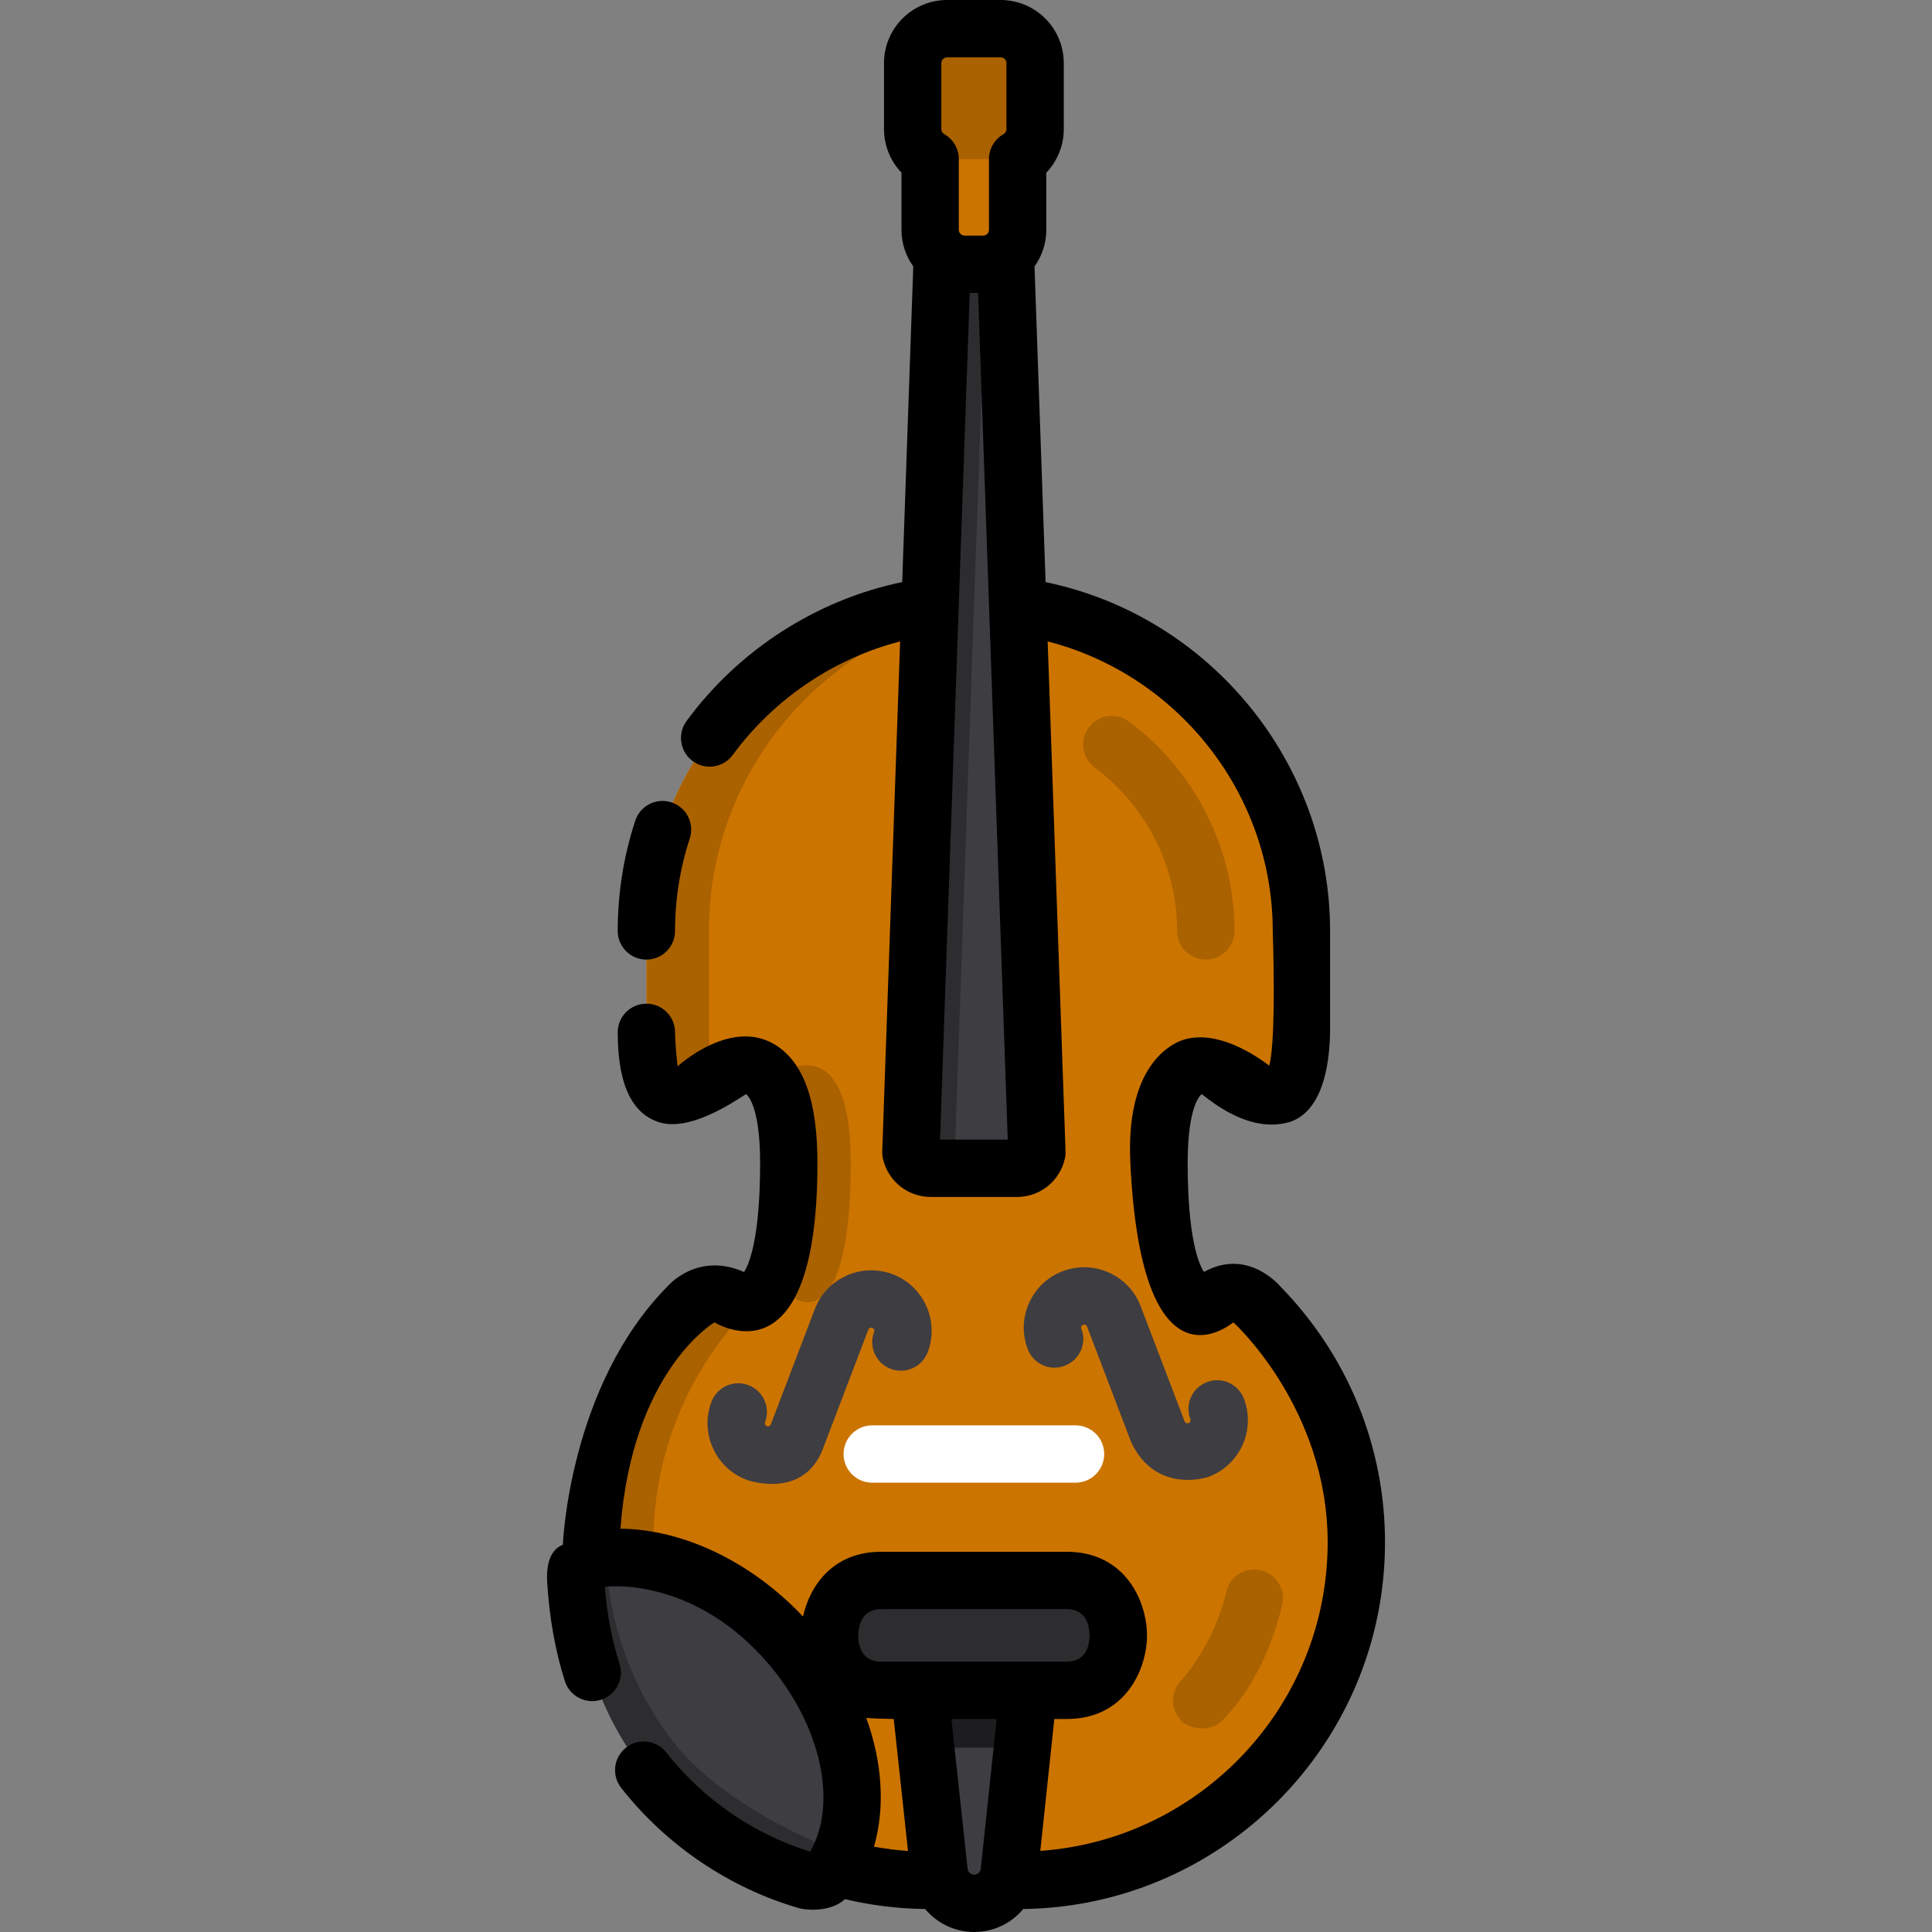 <?xml version="1.0" encoding="iso-8859-1"?>
<!-- Generator: Adobe Illustrator 19.0.0, SVG Export Plug-In . SVG Version: 6.00 Build 0)  -->
<svg version="1.1" id="Layer_1" xmlns="http://www.w3.org/2000/svg" xmlns:xlink="http://www.w3.org/1999/xlink" x="0px" y="0px"
	 viewBox="0 0 511.997 511.997" style="enable-background:new 0 0 511.997 511.997;" xml:space="preserve">
<rect x="0" y="0" width="511.997" height="511.997" fill="#808080" stroke="none"/>
<path style="fill:#CC7400;" d="M333.841,346.201c-4.202-3.607-6.79-4.501-12.675-1.754c0.002-0.001-14.019,8.311-14.019-36.255
	c0-31.016,13.289-26.632,18.023-24.086c4.282,2.585,6.739,4.477,6.739,4.477c8.686,6.072,12.108-3.875,12.316-4.51
	c0.424-3.44,0.658-6.938,0.658-10.489v-26.881c0-47.737-39.058-86.795-86.795-86.795s-86.795,39.058-86.795,86.795v26.881
	c0,3.552,0.233,7.048,0.658,10.489c0.208,0.635,3.63,10.583,12.316,4.51c0,0,2.458-1.892,6.739-4.477
	c4.734-2.546,18.023-6.93,18.023,24.086c0,44.835-14.021,36.253-14.019,36.255c-5.885-2.748-8.472-1.854-12.675,1.754
	c-15.812,16.176-25.598,38.263-25.598,62.53l0,0c0,49.279,40.319,89.6,89.6,89.6h23.503c49.279,0,89.6-40.319,89.6-89.599l0,0
	C359.44,384.463,349.653,362.377,333.841,346.201z"/>
<g>
	<path style="fill:#AA6100;" d="M173.168,408.732L173.168,408.732c0-24.268,9.787-46.355,25.598-62.531
		c4.202-3.607,6.79-4.501,12.675-1.753c-0.002-0.001,14.019,8.58,14.019-36.255c0-31.016-13.289-26.632-18.023-24.086
		c-1.157,0.698-2.175,1.343-3.052,1.917c2.683,3.578,4.647,10.256,4.647,22.169c0,44.835-14.021,36.253-14.019,36.255
		c-5.885-2.748-8.472-1.854-12.675,1.753c-15.812,16.176-25.598,38.263-25.598,62.531l0,0c0,49.279,40.319,89.6,89.6,89.6h16.422
		C213.483,498.328,173.168,458.009,173.168,408.732z"/>
	<path style="fill:#AA6100;" d="M187.884,273.459v-26.881c0-44.967,34.66-82.218,78.58-86.393c-2.706-0.257-5.444-0.402-8.214-0.402
		c-47.738,0-86.795,39.058-86.795,86.795v26.881c0,3.551,0.233,7.048,0.658,10.489c0.208,0.635,3.63,10.583,12.316,4.51
		c0,0,1.671-1.286,4.655-3.185c-0.323-0.683-0.499-1.196-0.542-1.325C188.118,280.507,187.884,277.011,187.884,273.459z"/>
</g>
<path style="fill:#3E3D42;" d="M241.695,429.651l7.173,66.405c0.514,4.748,4.521,8.346,9.296,8.346c0.002,0,0.005,0,0.008,0
	c4.778-0.004,8.785-3.61,9.289-8.362l7.057-66.39h-32.823V429.651z"/>
<polygon style="fill:#1D1D1F;" points="245.312,463.148 270.957,463.148 274.518,429.651 241.695,429.651 "/>
<path style="fill:#2D2D30;" d="M282.686,447.954h-49.194c-13.679,0-13.679-14.56-13.679-14.56s0.146-14.559,13.679-14.559h49.194
	c13.679,0,13.679,14.559,13.679,14.559S296.365,447.954,282.686,447.954z"/>
<g>
	<path style="fill:#3E3D42;" d="M236.591,337.693c-8.249-3.147-17.522,1.004-20.667,9.253l-11.647,30.525
		c-0.095,0.249-0.493,0.721-1.054,0.471c-0.244-0.109-0.706-0.447-0.473-1.055c1.503-3.917-0.469-8.311-4.389-9.807
		c-3.917-1.493-8.311,0.469-9.807,4.389c-1.522,3.987-1.396,8.336,0.355,12.246c1.749,3.909,4.91,6.901,8.898,8.422
		c1.847,0.705,16.074,4.889,20.666-9.252l11.646-30.524c0.155-0.406,0.647-0.629,1.056-0.472c0.406,0.155,0.627,0.648,0.472,1.057
		c-1.495,3.92,0.471,8.311,4.391,9.806c3.918,1.494,8.311-0.47,9.807-4.392C248.991,350.113,244.84,340.841,236.591,337.693z"/>
	<path style="fill:#3E3D42;" d="M329.652,370.66c-1.496-3.922-5.887-5.886-9.807-4.391c-3.92,1.495-5.887,5.885-4.391,9.806
		c0.155,0.407-0.065,0.901-0.472,1.057c-0.406,0.156-0.901-0.066-1.055-0.471l-11.646-30.524c-1.522-3.988-4.512-7.148-8.422-8.898
		c-3.909-1.75-8.26-1.876-12.245-0.355c-3.988,1.521-7.148,4.512-8.898,8.422s-1.876,8.259-0.355,12.246
		c1.495,3.92,5.884,5.884,9.807,4.389c3.92-1.496,5.956-5.915,4.389-9.807c-0.215-0.533,0.223-0.957,0.473-1.055
		c0.611-0.238,0.958,0.222,1.055,0.472l11.646,30.525c6.08,13.178,18.796,9.965,20.667,9.251
		C328.647,388.181,332.798,378.91,329.652,370.66z"/>
	<path style="fill:#3E3D42;" d="M207.549,433.887c-12.577-13.46-29.139-21.385-44.305-21.198
		c-1.997,0.024-10.977,0.114-10.654,6.257c0.964,18.313,6.638,35.681,17.999,50.168c10.989,14.013,26.394,24.422,43.375,29.31
		c0.546,0.157,4.118,1.044,6.376-2.399C231.183,479.488,225.645,453.252,207.549,433.887z"/>
</g>
<path style="fill:#2D2D30;" d="M178.271,461.404c-10.922-14.141-16.682-30.838-17.888-48.556c-3.342,0.367-8.028,1.627-7.793,6.097
	c0.964,18.312,6.638,35.681,17.999,50.168c10.989,14.013,26.394,24.422,43.375,29.31c0.546,0.157,4.118,1.044,6.376-2.399
	c1.058-1.612,1.953-3.319,2.703-5.099C222.35,490.897,192.608,479.967,178.271,461.404z"/>
<g>
	<path style="fill:#AA6100;" d="M319.559,254.302c-4.197,0-7.598-3.402-7.598-7.597c0-16.958-8.168-33.142-21.847-43.293
		c-3.37-2.5-4.074-7.258-1.575-10.628c2.502-3.37,7.261-4.075,10.628-1.574c17.526,13.004,27.989,33.749,27.989,55.495
		C327.157,250.902,323.756,254.302,319.559,254.302z"/>
	<path style="fill:#AA6100;" d="M313.513,456.452c-3.176-2.743-3.524-7.541-0.781-10.717c5.949-6.884,10.192-15.169,12.269-23.954
		c0.965-4.084,5.067-6.608,9.141-5.645c4.083,0.965,6.611,5.059,5.645,9.141c-2.638,11.156-7.592,22.053-15.56,30.394
		C320.415,459.664,314.949,457.693,313.513,456.452z"/>
</g>
<path style="fill:#FFFFFF;" d="M285.029,392.929h-53.88c-4.197,0-7.597-3.402-7.597-7.598s3.401-7.598,7.597-7.598h53.88
	c4.196,0,7.597,3.402,7.597,7.598S289.226,392.929,285.029,392.929z"/>
<path style="fill:#3E3D42;" d="M266.382,65.723h-16.585l-8.403,239.661c0.555,2.418,2.71,4.226,5.297,4.226h22.798
	c2.587,0,4.742-1.808,5.297-4.226L266.382,65.723z"/>
<g>
	<path style="fill:#2D2D30;" d="M253.044,305.385l8.403-239.661h-11.65l-8.403,239.661c0.555,2.418,2.71,4.226,5.297,4.226h11.649
		C255.753,309.611,253.599,307.803,253.044,305.385z"/>
	<path style="fill:#2D2D30;" d="M266.382,65.723h-16.585l-0.653,18.626c2.062,0.57,4.23,0.881,6.472,0.881h4.947
		c2.241,0,4.41-0.311,6.472-0.881L266.382,65.723z"/>
</g>
<path style="fill:#CC7400;" d="M265.195,7.597h-14.212c-5.014,0-9.117,4.103-9.117,9.117V34.24c0,3.385,1.874,6.349,4.632,7.922
	v18.757c0,5.014,4.103,9.117,9.117,9.117h4.947c5.014,0,9.117-4.103,9.117-9.117V42.163c2.758-1.572,4.632-4.536,4.632-7.922V16.714
	C274.312,11.7,270.21,7.597,265.195,7.597z"/>
<path style="fill:#AA6100;" d="M274.312,34.241V16.714c0-5.014-4.103-9.117-9.117-9.117h-14.212c-5.014,0-9.117,4.103-9.117,9.117
	v17.527c0,3.385,1.874,6.349,4.632,7.922h23.181C272.438,40.591,274.312,37.627,274.312,34.241z"/>
<path d="M171.295,254.303c4.197,0,7.597-3.402,7.597-7.598c0-8.356,1.312-16.596,3.9-24.489c1.307-3.988-0.865-8.279-4.853-9.586
	c-3.985-1.309-8.279,0.866-9.586,4.853c-3.09,9.424-4.656,19.256-4.656,29.223C163.697,250.902,167.098,254.303,171.295,254.303z"/>
<path d="M367.037,408.732c0-25.432-9.859-49.526-27.763-67.842c-0.155-0.158-8.57-10.266-20.211-3.82
	c-1.263-1.873-4.317-8.51-4.317-28.877c0-15.813,3.66-18.183,3.697-18.206c0.309-0.186,11.348,10.585,22.894,7.471
	c6.902-1.861,10.91-10.224,11.145-23.871v-26.882c0-44.738-32.033-83.487-75.393-92.436l-2.916-83.189
	c-0.005-0.149-0.023-0.294-0.037-0.441c1.97-2.742,3.143-6.093,3.143-9.72V45.764c2.929-3.07,4.632-7.187,4.632-11.523V16.714
	C281.91,7.498,274.412,0,265.195,0h-14.211c-9.216,0-16.714,7.498-16.714,16.714V34.24c0,4.336,1.705,8.452,4.631,11.523v15.155
	c0,3.614,1.165,6.954,3.123,9.691l-2.933,83.641c-22.667,4.706-43.313,17.957-57.152,36.831c-2.482,3.383-1.75,8.138,1.633,10.619
	c1.354,0.993,2.928,1.471,4.488,1.471c2.338,0,4.645-1.076,6.133-3.105c10.886-14.844,26.766-25.54,44.348-30.086l-4.738,135.136
	c-0.023,0.66,0.04,1.321,0.188,1.965c1.368,5.962,6.591,10.125,12.701,10.125h22.798c6.11,0,11.333-4.163,12.701-10.124
	c0.148-0.644,0.212-1.306,0.188-1.965l-4.738-135.135c34.534,8.853,59.647,40.44,59.647,76.721c0,0,1.031,28.415-0.925,35.721
	c-0.695-0.522-15.138-12.118-25.715-5.482c-7.369,4.623-11.896,14.704-11.096,31.249c3.059,63.289,27.069,42.281,27.292,42.251
	c0.194,0.093,25,22.811,25,58.288c0,43.247-33.659,78.758-76.152,81.769l3.715-34.951h3.281c15.609,0,21.276-13.251,21.276-22.157
	s-5.667-22.157-21.276-22.157h-49.194c-12.747,0-18.878,8.989-20.684,17.163c-13.631-14.44-31.592-23.099-48.384-23.286
	c3.119-41.737,24.718-54.577,24.914-54.671c0.23,0.03,27.292,17.323,27.292-42.251c0-16.565-3.722-26.635-11.096-31.249
	c-11.821-7.396-25.876,5.589-25.948,5.634c-0.07-0.123-0.693-6.182-0.693-8.992c0-4.196-3.401-7.598-7.597-7.598
	c-4.197,0-7.597,3.402-7.597,7.598c0,14.703,4.299,21.82,11.146,23.872c9.119,2.733,22.586-7.656,22.894-7.471
	c0.037,0.022,3.697,2.393,3.697,18.206c0,20.268-2.994,26.974-4.259,28.901c-12.411-5.457-20.115,3.639-20.271,3.797
	c-26.077,26.37-27.749,68.248-27.733,68.448c-0.309,0.271-4.717,1.269-4.166,10.004c0.575,9.145,2.062,17.966,4.7,26.197
	c1.281,3.996,5.561,6.198,9.554,4.917c3.996-1.28,6.198-5.557,4.917-9.554c-2.05-6.398-3.351-13.245-3.873-20.379
	c0.671-0.12,22.266-2.616,41.695,18.547c15.031,16.372,20.469,38.132,12.693,51.638c-14.914-4.606-28.41-13.9-38.123-26.287
	c-2.589-3.302-7.367-3.879-10.666-1.291c-3.302,2.589-3.88,7.366-1.29,10.667c11.967,15.26,28.747,26.596,47.249,31.923
	c1.135,0.327,7.953,1.332,12.074-2.425c6.936,1.651,14.058,2.525,21.227,2.612c3.122,3.737,7.803,6.09,13.017,6.09
	c5.202-0.004,9.874-2.356,12.989-6.088C324.152,505.199,367.037,461.883,367.037,408.732z M249.465,16.714
	c0-0.824,0.696-1.519,1.52-1.519h14.211c0.824,0,1.52,0.696,1.52,1.519V34.24c0,0.639-0.411,1.101-0.796,1.321
	c-2.372,1.351-3.836,3.872-3.836,6.602V60.92c0,0.824-0.696,1.519-1.52,1.519h-4.947c-0.824,0-1.52-0.696-1.52-1.519V42.163
	c0-2.729-1.464-5.249-3.835-6.601c-0.385-0.219-0.796-0.682-0.796-1.321L249.465,16.714L249.465,16.714z M249.114,302.013
	l7.867-224.379h2.216l7.867,224.379H249.114z M233.492,426.432h49.194c4.849,0,5.988,3.765,6.079,6.962
	c-0.091,3.196-1.23,6.962-6.079,6.962h-49.194c-4.858,0-5.992-3.779-6.08-6.98C227.446,431.625,228.015,426.432,233.492,426.432z
	 M240.629,490.529c-3.032-0.212-6.045-0.596-9.024-1.142c3.011-10.401,2.214-22.394-2.043-34.143
	c1.235,0.198,7.289,0.307,7.289,0.307L240.629,490.529z M258.164,496.805c-0.897,0-1.646-0.673-1.742-1.564l-4.287-39.689h11.99
	l-4.219,39.688C259.81,496.131,259.063,496.804,258.164,496.805z"/>
<g>
</g>
<g>
</g>
<g>
</g>
<g>
</g>
<g>
</g>
<g>
</g>
<g>
</g>
<g>
</g>
<g>
</g>
<g>
</g>
<g>
</g>
<g>
</g>
<g>
</g>
<g>
</g>
<g>
</g>
</svg>
